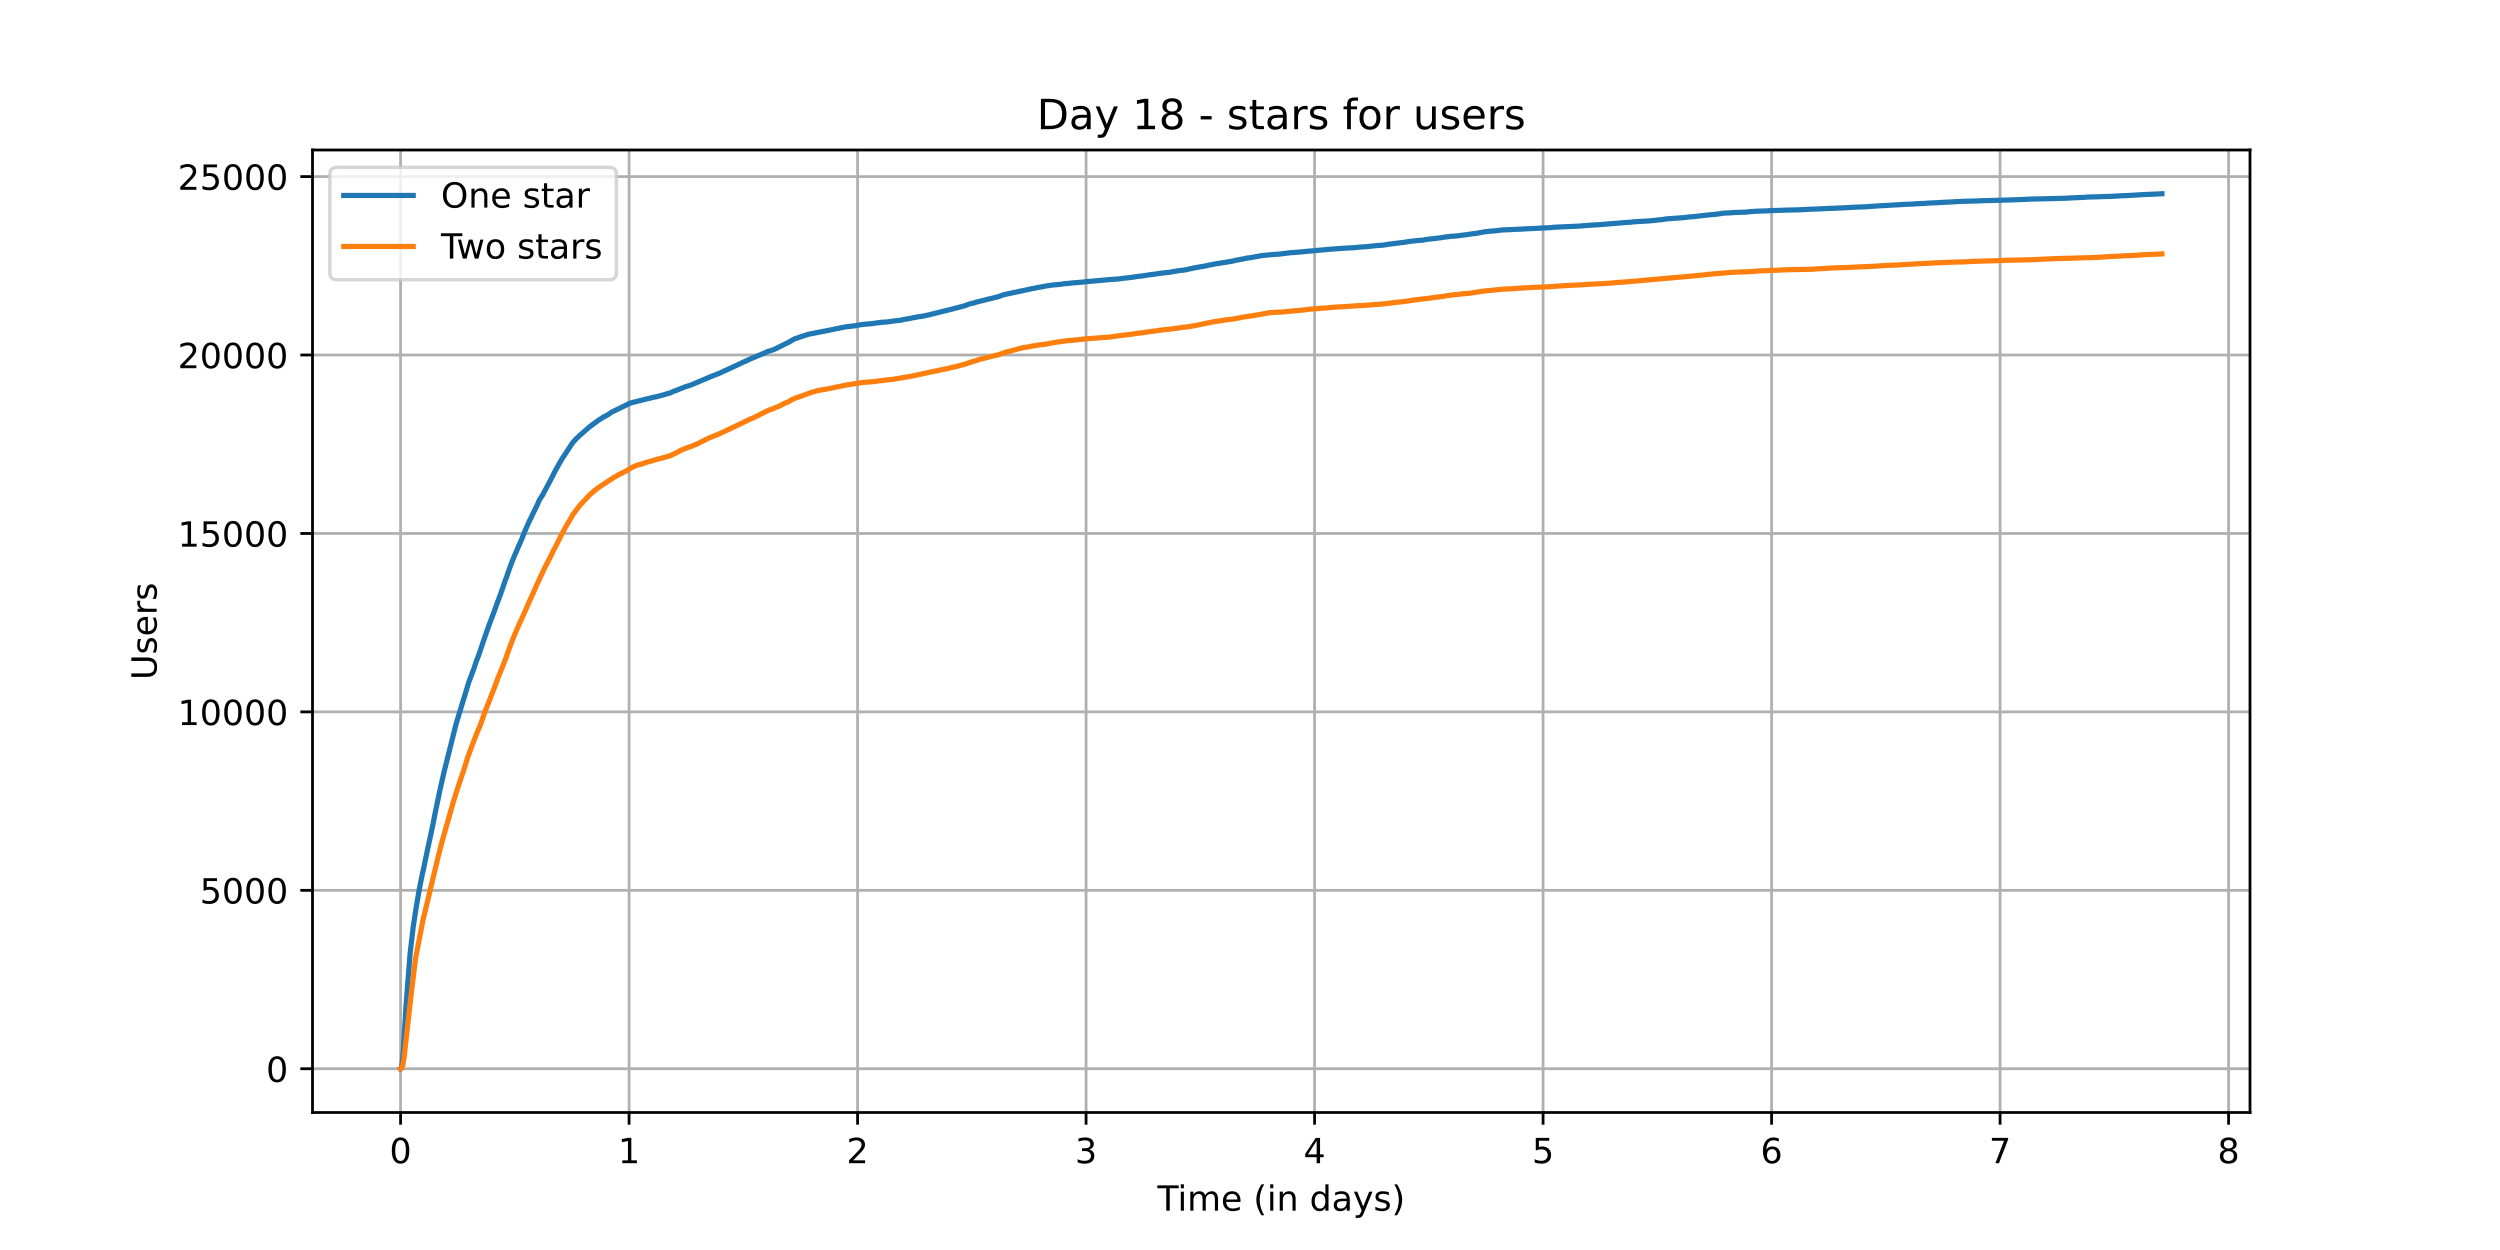 <?xml version="1.0" encoding="utf-8" standalone="no"?>
<!DOCTYPE svg PUBLIC "-//W3C//DTD SVG 1.1//EN"
  "http://www.w3.org/Graphics/SVG/1.1/DTD/svg11.dtd">
<!-- Created with matplotlib (https://matplotlib.org/) -->
<svg height="360pt" version="1.1" viewBox="0 0 720 360" width="720pt" xmlns="http://www.w3.org/2000/svg" xmlns:xlink="http://www.w3.org/1999/xlink">
 <defs>
  <style type="text/css">*{stroke-linecap:butt;stroke-linejoin:round;}</style>
 </defs>
 <g id="figure_1">
  <g id="patch_1">
   <path d="M 0 360 
L 720 360 
L 720 0 
L 0 0 
z
" style="fill:#ffffff;"/>
  </g>
  <g id="axes_1">
   <g id="patch_2">
    <path d="M 90 320.4 
L 648 320.4 
L 648 43.2 
L 90 43.2 
z
" style="fill:#ffffff;"/>
   </g>
   <g id="matplotlib.axis_1">
    <g id="xtick_1">
     <g id="line2d_1">
      <path clip-path="url(#p88e430f7df)" d="M 115.364 320.4 
L 115.364 43.2 
" style="fill:none;stroke:#b0b0b0;stroke-linecap:square;stroke-width:0.8;"/>
     </g>
     <g id="line2d_2">
      <defs>
       <path d="M 0 0 
L 0 3.5 
" id="mf250cfb17e" style="stroke:#000000;stroke-width:0.8;"/>
      </defs>
      <g>
       <use style="stroke:#000000;stroke-width:0.8;" x="115.364" xlink:href="#mf250cfb17e" y="320.4"/>
      </g>
     </g>
     <g id="text_1">
      <!-- 0 -->
      <g transform="translate(112.182 334.998)scale(0.1 -0.1)">
       <defs>
        <path d="M 31.781 66.406 
Q 24.172 66.406 20.328 58.906 
Q 16.5 51.422 16.5 36.375 
Q 16.5 21.391 20.328 13.891 
Q 24.172 6.391 31.781 6.391 
Q 39.453 6.391 43.281 13.891 
Q 47.125 21.391 47.125 36.375 
Q 47.125 51.422 43.281 58.906 
Q 39.453 66.406 31.781 66.406 
z
M 31.781 74.219 
Q 44.047 74.219 50.516 64.516 
Q 56.984 54.828 56.984 36.375 
Q 56.984 17.969 50.516 8.266 
Q 44.047 -1.422 31.781 -1.422 
Q 19.531 -1.422 13.062 8.266 
Q 6.594 17.969 6.594 36.375 
Q 6.594 54.828 13.062 64.516 
Q 19.531 74.219 31.781 74.219 
z
" id="DejaVuSans-48"/>
       </defs>
       <use xlink:href="#DejaVuSans-48"/>
      </g>
     </g>
    </g>
    <g id="xtick_2">
     <g id="line2d_3">
      <path clip-path="url(#p88e430f7df)" d="M 181.172 320.4 
L 181.172 43.2 
" style="fill:none;stroke:#b0b0b0;stroke-linecap:square;stroke-width:0.8;"/>
     </g>
     <g id="line2d_4">
      <g>
       <use style="stroke:#000000;stroke-width:0.8;" x="181.172" xlink:href="#mf250cfb17e" y="320.4"/>
      </g>
     </g>
     <g id="text_2">
      <!-- 1 -->
      <g transform="translate(177.991 334.998)scale(0.1 -0.1)">
       <defs>
        <path d="M 12.406 8.297 
L 28.516 8.297 
L 28.516 63.922 
L 10.984 60.406 
L 10.984 69.391 
L 28.422 72.906 
L 38.281 72.906 
L 38.281 8.297 
L 54.391 8.297 
L 54.391 0 
L 12.406 0 
z
" id="DejaVuSans-49"/>
       </defs>
       <use xlink:href="#DejaVuSans-49"/>
      </g>
     </g>
    </g>
    <g id="xtick_3">
     <g id="line2d_5">
      <path clip-path="url(#p88e430f7df)" d="M 246.98 320.4 
L 246.98 43.2 
" style="fill:none;stroke:#b0b0b0;stroke-linecap:square;stroke-width:0.8;"/>
     </g>
     <g id="line2d_6">
      <g>
       <use style="stroke:#000000;stroke-width:0.8;" x="246.98" xlink:href="#mf250cfb17e" y="320.4"/>
      </g>
     </g>
     <g id="text_3">
      <!-- 2 -->
      <g transform="translate(243.799 334.998)scale(0.1 -0.1)">
       <defs>
        <path d="M 19.188 8.297 
L 53.609 8.297 
L 53.609 0 
L 7.328 0 
L 7.328 8.297 
Q 12.938 14.109 22.625 23.891 
Q 32.328 33.688 34.812 36.531 
Q 39.547 41.844 41.422 45.531 
Q 43.312 49.219 43.312 52.781 
Q 43.312 58.594 39.234 62.25 
Q 35.156 65.922 28.609 65.922 
Q 23.969 65.922 18.812 64.312 
Q 13.672 62.703 7.812 59.422 
L 7.812 69.391 
Q 13.766 71.781 18.938 73 
Q 24.125 74.219 28.422 74.219 
Q 39.75 74.219 46.484 68.547 
Q 53.219 62.891 53.219 53.422 
Q 53.219 48.922 51.531 44.891 
Q 49.859 40.875 45.406 35.406 
Q 44.188 33.984 37.641 27.219 
Q 31.109 20.453 19.188 8.297 
z
" id="DejaVuSans-50"/>
       </defs>
       <use xlink:href="#DejaVuSans-50"/>
      </g>
     </g>
    </g>
    <g id="xtick_4">
     <g id="line2d_7">
      <path clip-path="url(#p88e430f7df)" d="M 312.788 320.4 
L 312.788 43.2 
" style="fill:none;stroke:#b0b0b0;stroke-linecap:square;stroke-width:0.8;"/>
     </g>
     <g id="line2d_8">
      <g>
       <use style="stroke:#000000;stroke-width:0.8;" x="312.788" xlink:href="#mf250cfb17e" y="320.4"/>
      </g>
     </g>
     <g id="text_4">
      <!-- 3 -->
      <g transform="translate(309.607 334.998)scale(0.1 -0.1)">
       <defs>
        <path d="M 40.578 39.312 
Q 47.656 37.797 51.625 33 
Q 55.609 28.219 55.609 21.188 
Q 55.609 10.406 48.188 4.484 
Q 40.766 -1.422 27.094 -1.422 
Q 22.516 -1.422 17.656 -0.516 
Q 12.797 0.391 7.625 2.203 
L 7.625 11.719 
Q 11.719 9.328 16.594 8.109 
Q 21.484 6.891 26.812 6.891 
Q 36.078 6.891 40.938 10.547 
Q 45.797 14.203 45.797 21.188 
Q 45.797 27.641 41.281 31.266 
Q 36.766 34.906 28.719 34.906 
L 20.219 34.906 
L 20.219 43.016 
L 29.109 43.016 
Q 36.375 43.016 40.234 45.922 
Q 44.094 48.828 44.094 54.297 
Q 44.094 59.906 40.109 62.906 
Q 36.141 65.922 28.719 65.922 
Q 24.656 65.922 20.016 65.031 
Q 15.375 64.156 9.812 62.312 
L 9.812 71.094 
Q 15.438 72.656 20.344 73.438 
Q 25.25 74.219 29.594 74.219 
Q 40.828 74.219 47.359 69.109 
Q 53.906 64.016 53.906 55.328 
Q 53.906 49.266 50.438 45.094 
Q 46.969 40.922 40.578 39.312 
z
" id="DejaVuSans-51"/>
       </defs>
       <use xlink:href="#DejaVuSans-51"/>
      </g>
     </g>
    </g>
    <g id="xtick_5">
     <g id="line2d_9">
      <path clip-path="url(#p88e430f7df)" d="M 378.597 320.4 
L 378.597 43.2 
" style="fill:none;stroke:#b0b0b0;stroke-linecap:square;stroke-width:0.8;"/>
     </g>
     <g id="line2d_10">
      <g>
       <use style="stroke:#000000;stroke-width:0.8;" x="378.597" xlink:href="#mf250cfb17e" y="320.4"/>
      </g>
     </g>
     <g id="text_5">
      <!-- 4 -->
      <g transform="translate(375.415 334.998)scale(0.1 -0.1)">
       <defs>
        <path d="M 37.797 64.312 
L 12.891 25.391 
L 37.797 25.391 
z
M 35.203 72.906 
L 47.609 72.906 
L 47.609 25.391 
L 58.016 25.391 
L 58.016 17.188 
L 47.609 17.188 
L 47.609 0 
L 37.797 0 
L 37.797 17.188 
L 4.891 17.188 
L 4.891 26.703 
z
" id="DejaVuSans-52"/>
       </defs>
       <use xlink:href="#DejaVuSans-52"/>
      </g>
     </g>
    </g>
    <g id="xtick_6">
     <g id="line2d_11">
      <path clip-path="url(#p88e430f7df)" d="M 444.405 320.4 
L 444.405 43.2 
" style="fill:none;stroke:#b0b0b0;stroke-linecap:square;stroke-width:0.8;"/>
     </g>
     <g id="line2d_12">
      <g>
       <use style="stroke:#000000;stroke-width:0.8;" x="444.405" xlink:href="#mf250cfb17e" y="320.4"/>
      </g>
     </g>
     <g id="text_6">
      <!-- 5 -->
      <g transform="translate(441.224 334.998)scale(0.1 -0.1)">
       <defs>
        <path d="M 10.797 72.906 
L 49.516 72.906 
L 49.516 64.594 
L 19.828 64.594 
L 19.828 46.734 
Q 21.969 47.469 24.109 47.828 
Q 26.266 48.188 28.422 48.188 
Q 40.625 48.188 47.75 41.5 
Q 54.891 34.812 54.891 23.391 
Q 54.891 11.625 47.562 5.094 
Q 40.234 -1.422 26.906 -1.422 
Q 22.312 -1.422 17.547 -0.641 
Q 12.797 0.141 7.719 1.703 
L 7.719 11.625 
Q 12.109 9.234 16.797 8.062 
Q 21.484 6.891 26.703 6.891 
Q 35.156 6.891 40.078 11.328 
Q 45.016 15.766 45.016 23.391 
Q 45.016 31 40.078 35.438 
Q 35.156 39.891 26.703 39.891 
Q 22.75 39.891 18.812 39.016 
Q 14.891 38.141 10.797 36.281 
z
" id="DejaVuSans-53"/>
       </defs>
       <use xlink:href="#DejaVuSans-53"/>
      </g>
     </g>
    </g>
    <g id="xtick_7">
     <g id="line2d_13">
      <path clip-path="url(#p88e430f7df)" d="M 510.213 320.4 
L 510.213 43.2 
" style="fill:none;stroke:#b0b0b0;stroke-linecap:square;stroke-width:0.8;"/>
     </g>
     <g id="line2d_14">
      <g>
       <use style="stroke:#000000;stroke-width:0.8;" x="510.213" xlink:href="#mf250cfb17e" y="320.4"/>
      </g>
     </g>
     <g id="text_7">
      <!-- 6 -->
      <g transform="translate(507.032 334.998)scale(0.1 -0.1)">
       <defs>
        <path d="M 33.016 40.375 
Q 26.375 40.375 22.484 35.828 
Q 18.609 31.297 18.609 23.391 
Q 18.609 15.531 22.484 10.953 
Q 26.375 6.391 33.016 6.391 
Q 39.656 6.391 43.531 10.953 
Q 47.406 15.531 47.406 23.391 
Q 47.406 31.297 43.531 35.828 
Q 39.656 40.375 33.016 40.375 
z
M 52.594 71.297 
L 52.594 62.312 
Q 48.875 64.062 45.094 64.984 
Q 41.312 65.922 37.594 65.922 
Q 27.828 65.922 22.672 59.328 
Q 17.531 52.734 16.797 39.406 
Q 19.672 43.656 24.016 45.922 
Q 28.375 48.188 33.594 48.188 
Q 44.578 48.188 50.953 41.516 
Q 57.328 34.859 57.328 23.391 
Q 57.328 12.156 50.688 5.359 
Q 44.047 -1.422 33.016 -1.422 
Q 20.359 -1.422 13.672 8.266 
Q 6.984 17.969 6.984 36.375 
Q 6.984 53.656 15.188 63.938 
Q 23.391 74.219 37.203 74.219 
Q 40.922 74.219 44.703 73.484 
Q 48.484 72.75 52.594 71.297 
z
" id="DejaVuSans-54"/>
       </defs>
       <use xlink:href="#DejaVuSans-54"/>
      </g>
     </g>
    </g>
    <g id="xtick_8">
     <g id="line2d_15">
      <path clip-path="url(#p88e430f7df)" d="M 576.021 320.4 
L 576.021 43.2 
" style="fill:none;stroke:#b0b0b0;stroke-linecap:square;stroke-width:0.8;"/>
     </g>
     <g id="line2d_16">
      <g>
       <use style="stroke:#000000;stroke-width:0.8;" x="576.021" xlink:href="#mf250cfb17e" y="320.4"/>
      </g>
     </g>
     <g id="text_8">
      <!-- 7 -->
      <g transform="translate(572.84 334.998)scale(0.1 -0.1)">
       <defs>
        <path d="M 8.203 72.906 
L 55.078 72.906 
L 55.078 68.703 
L 28.609 0 
L 18.312 0 
L 43.219 64.594 
L 8.203 64.594 
z
" id="DejaVuSans-55"/>
       </defs>
       <use xlink:href="#DejaVuSans-55"/>
      </g>
     </g>
    </g>
    <g id="xtick_9">
     <g id="line2d_17">
      <path clip-path="url(#p88e430f7df)" d="M 641.83 320.4 
L 641.83 43.2 
" style="fill:none;stroke:#b0b0b0;stroke-linecap:square;stroke-width:0.8;"/>
     </g>
     <g id="line2d_18">
      <g>
       <use style="stroke:#000000;stroke-width:0.8;" x="641.83" xlink:href="#mf250cfb17e" y="320.4"/>
      </g>
     </g>
     <g id="text_9">
      <!-- 8 -->
      <g transform="translate(638.648 334.998)scale(0.1 -0.1)">
       <defs>
        <path d="M 31.781 34.625 
Q 24.75 34.625 20.719 30.859 
Q 16.703 27.094 16.703 20.516 
Q 16.703 13.922 20.719 10.156 
Q 24.75 6.391 31.781 6.391 
Q 38.812 6.391 42.859 10.172 
Q 46.922 13.969 46.922 20.516 
Q 46.922 27.094 42.891 30.859 
Q 38.875 34.625 31.781 34.625 
z
M 21.922 38.812 
Q 15.578 40.375 12.031 44.719 
Q 8.5 49.078 8.5 55.328 
Q 8.5 64.062 14.719 69.141 
Q 20.953 74.219 31.781 74.219 
Q 42.672 74.219 48.875 69.141 
Q 55.078 64.062 55.078 55.328 
Q 55.078 49.078 51.531 44.719 
Q 48 40.375 41.703 38.812 
Q 48.828 37.156 52.797 32.312 
Q 56.781 27.484 56.781 20.516 
Q 56.781 9.906 50.312 4.234 
Q 43.844 -1.422 31.781 -1.422 
Q 19.734 -1.422 13.25 4.234 
Q 6.781 9.906 6.781 20.516 
Q 6.781 27.484 10.781 32.312 
Q 14.797 37.156 21.922 38.812 
z
M 18.312 54.391 
Q 18.312 48.734 21.844 45.562 
Q 25.391 42.391 31.781 42.391 
Q 38.141 42.391 41.719 45.562 
Q 45.312 48.734 45.312 54.391 
Q 45.312 60.062 41.719 63.234 
Q 38.141 66.406 31.781 66.406 
Q 25.391 66.406 21.844 63.234 
Q 18.312 60.062 18.312 54.391 
z
" id="DejaVuSans-56"/>
       </defs>
       <use xlink:href="#DejaVuSans-56"/>
      </g>
     </g>
    </g>
    <g id="text_10">
     <!-- Time (in days) -->
     <g transform="translate(333.327 348.677)scale(0.1 -0.1)">
      <defs>
       <path d="M -0.297 72.906 
L 61.375 72.906 
L 61.375 64.594 
L 35.5 64.594 
L 35.5 0 
L 25.594 0 
L 25.594 64.594 
L -0.297 64.594 
z
" id="DejaVuSans-84"/>
       <path d="M 9.422 54.688 
L 18.406 54.688 
L 18.406 0 
L 9.422 0 
z
M 9.422 75.984 
L 18.406 75.984 
L 18.406 64.594 
L 9.422 64.594 
z
" id="DejaVuSans-105"/>
       <path d="M 52 44.188 
Q 55.375 50.25 60.062 53.125 
Q 64.75 56 71.094 56 
Q 79.641 56 84.281 50.016 
Q 88.922 44.047 88.922 33.016 
L 88.922 0 
L 79.891 0 
L 79.891 32.719 
Q 79.891 40.578 77.094 44.375 
Q 74.312 48.188 68.609 48.188 
Q 61.625 48.188 57.562 43.547 
Q 53.516 38.922 53.516 30.906 
L 53.516 0 
L 44.484 0 
L 44.484 32.719 
Q 44.484 40.625 41.703 44.406 
Q 38.922 48.188 33.109 48.188 
Q 26.219 48.188 22.156 43.531 
Q 18.109 38.875 18.109 30.906 
L 18.109 0 
L 9.078 0 
L 9.078 54.688 
L 18.109 54.688 
L 18.109 46.188 
Q 21.188 51.219 25.484 53.609 
Q 29.781 56 35.688 56 
Q 41.656 56 45.828 52.969 
Q 50 49.953 52 44.188 
z
" id="DejaVuSans-109"/>
       <path d="M 56.203 29.594 
L 56.203 25.203 
L 14.891 25.203 
Q 15.484 15.922 20.484 11.062 
Q 25.484 6.203 34.422 6.203 
Q 39.594 6.203 44.453 7.469 
Q 49.312 8.734 54.109 11.281 
L 54.109 2.781 
Q 49.266 0.734 44.188 -0.344 
Q 39.109 -1.422 33.891 -1.422 
Q 20.797 -1.422 13.156 6.188 
Q 5.516 13.812 5.516 26.812 
Q 5.516 40.234 12.766 48.109 
Q 20.016 56 32.328 56 
Q 43.359 56 49.781 48.891 
Q 56.203 41.797 56.203 29.594 
z
M 47.219 32.234 
Q 47.125 39.594 43.094 43.984 
Q 39.062 48.391 32.422 48.391 
Q 24.906 48.391 20.391 44.141 
Q 15.875 39.891 15.188 32.172 
z
" id="DejaVuSans-101"/>
       <path id="DejaVuSans-32"/>
       <path d="M 31 75.875 
Q 24.469 64.656 21.281 53.656 
Q 18.109 42.672 18.109 31.391 
Q 18.109 20.125 21.312 9.062 
Q 24.516 -2 31 -13.188 
L 23.188 -13.188 
Q 15.875 -1.703 12.234 9.375 
Q 8.594 20.453 8.594 31.391 
Q 8.594 42.281 12.203 53.312 
Q 15.828 64.359 23.188 75.875 
z
" id="DejaVuSans-40"/>
       <path d="M 54.891 33.016 
L 54.891 0 
L 45.906 0 
L 45.906 32.719 
Q 45.906 40.484 42.875 44.328 
Q 39.844 48.188 33.797 48.188 
Q 26.516 48.188 22.312 43.547 
Q 18.109 38.922 18.109 30.906 
L 18.109 0 
L 9.078 0 
L 9.078 54.688 
L 18.109 54.688 
L 18.109 46.188 
Q 21.344 51.125 25.703 53.562 
Q 30.078 56 35.797 56 
Q 45.219 56 50.047 50.172 
Q 54.891 44.344 54.891 33.016 
z
" id="DejaVuSans-110"/>
       <path d="M 45.406 46.391 
L 45.406 75.984 
L 54.391 75.984 
L 54.391 0 
L 45.406 0 
L 45.406 8.203 
Q 42.578 3.328 38.25 0.953 
Q 33.938 -1.422 27.875 -1.422 
Q 17.969 -1.422 11.734 6.484 
Q 5.516 14.406 5.516 27.297 
Q 5.516 40.188 11.734 48.094 
Q 17.969 56 27.875 56 
Q 33.938 56 38.25 53.625 
Q 42.578 51.266 45.406 46.391 
z
M 14.797 27.297 
Q 14.797 17.391 18.875 11.75 
Q 22.953 6.109 30.078 6.109 
Q 37.203 6.109 41.297 11.75 
Q 45.406 17.391 45.406 27.297 
Q 45.406 37.203 41.297 42.844 
Q 37.203 48.484 30.078 48.484 
Q 22.953 48.484 18.875 42.844 
Q 14.797 37.203 14.797 27.297 
z
" id="DejaVuSans-100"/>
       <path d="M 34.281 27.484 
Q 23.391 27.484 19.188 25 
Q 14.984 22.516 14.984 16.5 
Q 14.984 11.719 18.141 8.906 
Q 21.297 6.109 26.703 6.109 
Q 34.188 6.109 38.703 11.406 
Q 43.219 16.703 43.219 25.484 
L 43.219 27.484 
z
M 52.203 31.203 
L 52.203 0 
L 43.219 0 
L 43.219 8.297 
Q 40.141 3.328 35.547 0.953 
Q 30.953 -1.422 24.312 -1.422 
Q 15.922 -1.422 10.953 3.297 
Q 6 8.016 6 15.922 
Q 6 25.141 12.172 29.828 
Q 18.359 34.516 30.609 34.516 
L 43.219 34.516 
L 43.219 35.406 
Q 43.219 41.609 39.141 45 
Q 35.062 48.391 27.688 48.391 
Q 23 48.391 18.547 47.266 
Q 14.109 46.141 10.016 43.891 
L 10.016 52.203 
Q 14.938 54.109 19.578 55.047 
Q 24.219 56 28.609 56 
Q 40.484 56 46.344 49.844 
Q 52.203 43.703 52.203 31.203 
z
" id="DejaVuSans-97"/>
       <path d="M 32.172 -5.078 
Q 28.375 -14.844 24.75 -17.812 
Q 21.141 -20.797 15.094 -20.797 
L 7.906 -20.797 
L 7.906 -13.281 
L 13.188 -13.281 
Q 16.891 -13.281 18.938 -11.516 
Q 21 -9.766 23.484 -3.219 
L 25.094 0.875 
L 2.984 54.688 
L 12.5 54.688 
L 29.594 11.922 
L 46.688 54.688 
L 56.203 54.688 
z
" id="DejaVuSans-121"/>
       <path d="M 44.281 53.078 
L 44.281 44.578 
Q 40.484 46.531 36.375 47.5 
Q 32.281 48.484 27.875 48.484 
Q 21.188 48.484 17.844 46.438 
Q 14.5 44.391 14.5 40.281 
Q 14.5 37.156 16.891 35.375 
Q 19.281 33.594 26.516 31.984 
L 29.594 31.297 
Q 39.156 29.25 43.188 25.516 
Q 47.219 21.781 47.219 15.094 
Q 47.219 7.469 41.188 3.016 
Q 35.156 -1.422 24.609 -1.422 
Q 20.219 -1.422 15.453 -0.562 
Q 10.688 0.297 5.422 2 
L 5.422 11.281 
Q 10.406 8.688 15.234 7.391 
Q 20.062 6.109 24.812 6.109 
Q 31.156 6.109 34.562 8.281 
Q 37.984 10.453 37.984 14.406 
Q 37.984 18.062 35.516 20.016 
Q 33.062 21.969 24.703 23.781 
L 21.578 24.516 
Q 13.234 26.266 9.516 29.906 
Q 5.812 33.547 5.812 39.891 
Q 5.812 47.609 11.281 51.797 
Q 16.75 56 26.812 56 
Q 31.781 56 36.172 55.266 
Q 40.578 54.547 44.281 53.078 
z
" id="DejaVuSans-115"/>
       <path d="M 8.016 75.875 
L 15.828 75.875 
Q 23.141 64.359 26.781 53.312 
Q 30.422 42.281 30.422 31.391 
Q 30.422 20.453 26.781 9.375 
Q 23.141 -1.703 15.828 -13.188 
L 8.016 -13.188 
Q 14.5 -2 17.703 9.062 
Q 20.906 20.125 20.906 31.391 
Q 20.906 42.672 17.703 53.656 
Q 14.5 64.656 8.016 75.875 
z
" id="DejaVuSans-41"/>
      </defs>
      <use xlink:href="#DejaVuSans-84"/>
      <use x="57.959" xlink:href="#DejaVuSans-105"/>
      <use x="85.742" xlink:href="#DejaVuSans-109"/>
      <use x="183.154" xlink:href="#DejaVuSans-101"/>
      <use x="244.678" xlink:href="#DejaVuSans-32"/>
      <use x="276.465" xlink:href="#DejaVuSans-40"/>
      <use x="315.479" xlink:href="#DejaVuSans-105"/>
      <use x="343.262" xlink:href="#DejaVuSans-110"/>
      <use x="406.641" xlink:href="#DejaVuSans-32"/>
      <use x="438.428" xlink:href="#DejaVuSans-100"/>
      <use x="501.904" xlink:href="#DejaVuSans-97"/>
      <use x="563.184" xlink:href="#DejaVuSans-121"/>
      <use x="622.363" xlink:href="#DejaVuSans-115"/>
      <use x="674.463" xlink:href="#DejaVuSans-41"/>
     </g>
    </g>
   </g>
   <g id="matplotlib.axis_2">
    <g id="ytick_1">
     <g id="line2d_19">
      <path clip-path="url(#p88e430f7df)" d="M 90 307.8 
L 648 307.8 
" style="fill:none;stroke:#b0b0b0;stroke-linecap:square;stroke-width:0.8;"/>
     </g>
     <g id="line2d_20">
      <defs>
       <path d="M 0 0 
L -3.5 0 
" id="m5c85e0211e" style="stroke:#000000;stroke-width:0.8;"/>
      </defs>
      <g>
       <use style="stroke:#000000;stroke-width:0.8;" x="90" xlink:href="#m5c85e0211e" y="307.8"/>
      </g>
     </g>
     <g id="text_11">
      <!-- 0 -->
      <g transform="translate(76.638 311.599)scale(0.1 -0.1)">
       <use xlink:href="#DejaVuSans-48"/>
      </g>
     </g>
    </g>
    <g id="ytick_2">
     <g id="line2d_21">
      <path clip-path="url(#p88e430f7df)" d="M 90 256.411 
L 648 256.411 
" style="fill:none;stroke:#b0b0b0;stroke-linecap:square;stroke-width:0.8;"/>
     </g>
     <g id="line2d_22">
      <g>
       <use style="stroke:#000000;stroke-width:0.8;" x="90" xlink:href="#m5c85e0211e" y="256.411"/>
      </g>
     </g>
     <g id="text_12">
      <!-- 5000 -->
      <g transform="translate(57.55 260.211)scale(0.1 -0.1)">
       <use xlink:href="#DejaVuSans-53"/>
       <use x="63.623" xlink:href="#DejaVuSans-48"/>
       <use x="127.246" xlink:href="#DejaVuSans-48"/>
       <use x="190.869" xlink:href="#DejaVuSans-48"/>
      </g>
     </g>
    </g>
    <g id="ytick_3">
     <g id="line2d_23">
      <path clip-path="url(#p88e430f7df)" d="M 90 205.023 
L 648 205.023 
" style="fill:none;stroke:#b0b0b0;stroke-linecap:square;stroke-width:0.8;"/>
     </g>
     <g id="line2d_24">
      <g>
       <use style="stroke:#000000;stroke-width:0.8;" x="90" xlink:href="#m5c85e0211e" y="205.023"/>
      </g>
     </g>
     <g id="text_13">
      <!-- 10000 -->
      <g transform="translate(51.188 208.822)scale(0.1 -0.1)">
       <use xlink:href="#DejaVuSans-49"/>
       <use x="63.623" xlink:href="#DejaVuSans-48"/>
       <use x="127.246" xlink:href="#DejaVuSans-48"/>
       <use x="190.869" xlink:href="#DejaVuSans-48"/>
       <use x="254.492" xlink:href="#DejaVuSans-48"/>
      </g>
     </g>
    </g>
    <g id="ytick_4">
     <g id="line2d_25">
      <path clip-path="url(#p88e430f7df)" d="M 90 153.634 
L 648 153.634 
" style="fill:none;stroke:#b0b0b0;stroke-linecap:square;stroke-width:0.8;"/>
     </g>
     <g id="line2d_26">
      <g>
       <use style="stroke:#000000;stroke-width:0.8;" x="90" xlink:href="#m5c85e0211e" y="153.634"/>
      </g>
     </g>
     <g id="text_14">
      <!-- 15000 -->
      <g transform="translate(51.188 157.433)scale(0.1 -0.1)">
       <use xlink:href="#DejaVuSans-49"/>
       <use x="63.623" xlink:href="#DejaVuSans-53"/>
       <use x="127.246" xlink:href="#DejaVuSans-48"/>
       <use x="190.869" xlink:href="#DejaVuSans-48"/>
       <use x="254.492" xlink:href="#DejaVuSans-48"/>
      </g>
     </g>
    </g>
    <g id="ytick_5">
     <g id="line2d_27">
      <path clip-path="url(#p88e430f7df)" d="M 90 102.245 
L 648 102.245 
" style="fill:none;stroke:#b0b0b0;stroke-linecap:square;stroke-width:0.8;"/>
     </g>
     <g id="line2d_28">
      <g>
       <use style="stroke:#000000;stroke-width:0.8;" x="90" xlink:href="#m5c85e0211e" y="102.245"/>
      </g>
     </g>
     <g id="text_15">
      <!-- 20000 -->
      <g transform="translate(51.188 106.044)scale(0.1 -0.1)">
       <use xlink:href="#DejaVuSans-50"/>
       <use x="63.623" xlink:href="#DejaVuSans-48"/>
       <use x="127.246" xlink:href="#DejaVuSans-48"/>
       <use x="190.869" xlink:href="#DejaVuSans-48"/>
       <use x="254.492" xlink:href="#DejaVuSans-48"/>
      </g>
     </g>
    </g>
    <g id="ytick_6">
     <g id="line2d_29">
      <path clip-path="url(#p88e430f7df)" d="M 90 50.856 
L 648 50.856 
" style="fill:none;stroke:#b0b0b0;stroke-linecap:square;stroke-width:0.8;"/>
     </g>
     <g id="line2d_30">
      <g>
       <use style="stroke:#000000;stroke-width:0.8;" x="90" xlink:href="#m5c85e0211e" y="50.856"/>
      </g>
     </g>
     <g id="text_16">
      <!-- 25000 -->
      <g transform="translate(51.188 54.656)scale(0.1 -0.1)">
       <use xlink:href="#DejaVuSans-50"/>
       <use x="63.623" xlink:href="#DejaVuSans-53"/>
       <use x="127.246" xlink:href="#DejaVuSans-48"/>
       <use x="190.869" xlink:href="#DejaVuSans-48"/>
       <use x="254.492" xlink:href="#DejaVuSans-48"/>
      </g>
     </g>
    </g>
    <g id="text_17">
     <!-- Users -->
     <g transform="translate(45.108 195.801)rotate(-90)scale(0.1 -0.1)">
      <defs>
       <path d="M 8.688 72.906 
L 18.609 72.906 
L 18.609 28.609 
Q 18.609 16.891 22.844 11.734 
Q 27.094 6.594 36.625 6.594 
Q 46.094 6.594 50.344 11.734 
Q 54.594 16.891 54.594 28.609 
L 54.594 72.906 
L 64.5 72.906 
L 64.5 27.391 
Q 64.5 13.141 57.438 5.859 
Q 50.391 -1.422 36.625 -1.422 
Q 22.797 -1.422 15.734 5.859 
Q 8.688 13.141 8.688 27.391 
z
" id="DejaVuSans-85"/>
       <path d="M 41.109 46.297 
Q 39.594 47.172 37.812 47.578 
Q 36.031 48 33.891 48 
Q 26.266 48 22.188 43.047 
Q 18.109 38.094 18.109 28.812 
L 18.109 0 
L 9.078 0 
L 9.078 54.688 
L 18.109 54.688 
L 18.109 46.188 
Q 20.953 51.172 25.484 53.578 
Q 30.031 56 36.531 56 
Q 37.453 56 38.578 55.875 
Q 39.703 55.766 41.062 55.516 
z
" id="DejaVuSans-114"/>
      </defs>
      <use xlink:href="#DejaVuSans-85"/>
      <use x="73.193" xlink:href="#DejaVuSans-115"/>
      <use x="125.293" xlink:href="#DejaVuSans-101"/>
      <use x="186.816" xlink:href="#DejaVuSans-114"/>
      <use x="227.93" xlink:href="#DejaVuSans-115"/>
     </g>
    </g>
   </g>
   <g id="line2d_31">
    <path clip-path="url(#p88e430f7df)" d="M 115.364 307.8 
L 115.534 307.707 
L 115.806 306.587 
L 116.169 302.569 
L 116.893 290.143 
L 118.116 274.541 
L 119.022 266.792 
L 119.158 266 
L 119.701 262.331 
L 120.426 258.035 
L 120.787 255.99 
L 121.603 251.838 
L 122.056 249.875 
L 122.418 248.086 
L 123.052 245.085 
L 123.414 243.338 
L 123.868 241.272 
L 124.683 237.469 
L 125.181 234.859 
L 126.675 227.675 
L 127.173 225.465 
L 127.943 222.084 
L 131.295 208.723 
L 131.43 208.26 
L 132.245 205.547 
L 132.698 204.077 
L 132.789 203.789 
L 133.016 203.018 
L 133.787 200.541 
L 135.009 196.482 
L 136.549 192.36 
L 137.048 190.808 
L 137.636 189.267 
L 137.908 188.558 
L 138.994 185.32 
L 140.218 181.815 
L 141.033 179.503 
L 141.394 178.578 
L 141.983 177.005 
L 142.255 176.296 
L 143.206 173.655 
L 144.248 170.859 
L 144.384 170.448 
L 144.701 169.534 
L 144.882 169.061 
L 145.471 167.293 
L 145.878 166.234 
L 146.603 164.107 
L 147.056 162.853 
L 147.463 161.794 
L 148.143 160.109 
L 148.641 158.999 
L 149.139 157.796 
L 149.955 155.946 
L 150.317 155.145 
L 150.679 154.199 
L 151.087 153.161 
L 152.446 150.067 
L 152.808 149.399 
L 153.261 148.392 
L 153.67 147.58 
L 154.848 145.155 
L 155.075 144.559 
L 155.392 143.921 
L 156.298 142.513 
L 159.288 136.871 
L 159.515 136.336 
L 160.105 135.247 
L 160.558 134.466 
L 160.784 134.024 
L 161.736 132.349 
L 164.817 127.662 
L 165.09 127.313 
L 165.769 126.542 
L 165.951 126.367 
L 166.676 125.689 
L 167.083 125.278 
L 169.801 122.924 
L 170.027 122.76 
L 171.115 121.927 
L 171.659 121.557 
L 172.429 120.992 
L 172.564 120.92 
L 172.836 120.725 
L 173.516 120.324 
L 173.743 120.108 
L 174.059 120.005 
L 174.331 119.861 
L 174.603 119.707 
L 175.463 119.193 
L 176.188 118.679 
L 180.445 116.613 
L 181.26 116.182 
L 182.03 115.956 
L 186.379 114.856 
L 186.787 114.774 
L 187.194 114.691 
L 187.421 114.62 
L 188.146 114.414 
L 188.87 114.311 
L 191.497 113.612 
L 191.768 113.499 
L 192.357 113.345 
L 192.72 113.263 
L 193.082 113.14 
L 193.535 112.924 
L 194.214 112.595 
L 194.667 112.492 
L 195.12 112.297 
L 195.347 112.194 
L 197.112 111.495 
L 197.384 111.392 
L 198.199 111.135 
L 198.562 111.033 
L 199.287 110.765 
L 199.831 110.529 
L 203.046 109.172 
L 203.634 108.936 
L 204.223 108.669 
L 206.578 107.723 
L 206.895 107.631 
L 215.774 103.52 
L 216.091 103.376 
L 216.543 103.191 
L 220.575 101.495 
L 220.846 101.341 
L 221.118 101.228 
L 222.205 100.888 
L 222.567 100.775 
L 223.247 100.508 
L 223.971 100.138 
L 227.005 98.638 
L 227.82 98.206 
L 228.002 98.062 
L 228.953 97.548 
L 230.175 97.168 
L 230.674 96.952 
L 231.082 96.849 
L 231.444 96.726 
L 232.44 96.397 
L 232.712 96.294 
L 236.063 95.637 
L 236.561 95.554 
L 236.878 95.452 
L 237.513 95.38 
L 237.739 95.308 
L 238.283 95.205 
L 242.766 94.29 
L 243.31 94.198 
L 243.627 94.105 
L 244.668 94.013 
L 245.03 93.961 
L 245.982 93.858 
L 248.11 93.478 
L 249.061 93.375 
L 249.831 93.314 
L 251.099 93.211 
L 252.503 92.995 
L 253.454 92.892 
L 253.862 92.82 
L 255.582 92.718 
L 257.078 92.492 
L 257.802 92.389 
L 258.663 92.296 
L 259.523 92.214 
L 259.794 92.111 
L 260.293 92.008 
L 262.285 91.669 
L 262.693 91.577 
L 263.01 91.495 
L 263.644 91.402 
L 263.87 91.33 
L 264.459 91.238 
L 264.777 91.197 
L 265.592 91.094 
L 266 91.012 
L 266.407 90.909 
L 266.815 90.827 
L 267.222 90.734 
L 267.63 90.662 
L 268.037 90.57 
L 268.219 90.498 
L 273.11 89.285 
L 273.517 89.203 
L 273.925 89.11 
L 274.695 88.884 
L 277.819 88.072 
L 278.228 87.918 
L 278.861 87.661 
L 279.767 87.373 
L 280.311 87.291 
L 280.537 87.26 
L 280.945 87.075 
L 281.171 87.014 
L 281.579 86.911 
L 287.558 85.431 
L 289.053 84.876 
L 297.477 83.087 
L 297.93 83.005 
L 298.202 82.944 
L 301.146 82.389 
L 301.779 82.286 
L 303.184 82.08 
L 304.406 81.977 
L 305.312 81.885 
L 306.037 81.792 
L 306.444 81.72 
L 307.758 81.618 
L 308.89 81.474 
L 310.203 81.381 
L 310.52 81.35 
L 311.833 81.248 
L 313.057 81.083 
L 314.415 80.991 
L 315.322 80.898 
L 316.59 80.806 
L 316.816 80.775 
L 317.631 80.693 
L 318.899 80.59 
L 319.216 80.549 
L 320.439 80.456 
L 320.711 80.436 
L 322.205 80.333 
L 323.654 80.117 
L 324.877 80.014 
L 325.284 79.953 
L 326.1 79.85 
L 327.598 79.614 
L 328.595 79.511 
L 329.636 79.377 
L 330.18 79.274 
L 330.497 79.233 
L 331.04 79.141 
L 331.403 79.089 
L 332.353 78.987 
L 333.938 78.74 
L 334.799 78.637 
L 335.84 78.514 
L 336.882 78.411 
L 337.335 78.319 
L 339.282 77.99 
L 340.052 77.887 
L 340.912 77.794 
L 341.547 77.692 
L 342.045 77.568 
L 342.543 77.465 
L 342.815 77.394 
L 343.358 77.301 
L 343.992 77.126 
L 344.671 77.034 
L 344.943 76.972 
L 345.441 76.89 
L 345.713 76.828 
L 347.344 76.561 
L 347.661 76.458 
L 350.56 75.903 
L 351.375 75.8 
L 351.828 75.708 
L 352.598 75.605 
L 354.546 75.276 
L 355.136 75.174 
L 355.815 74.978 
L 358.353 74.505 
L 358.76 74.413 
L 359.032 74.331 
L 360.029 74.228 
L 360.392 74.177 
L 360.844 74.074 
L 363.155 73.663 
L 363.744 73.56 
L 364.56 73.488 
L 365.692 73.385 
L 366.552 73.303 
L 368.048 73.21 
L 368.364 73.18 
L 369.316 73.077 
L 370.087 72.984 
L 370.449 72.933 
L 371.536 72.789 
L 372.895 72.697 
L 373.212 72.666 
L 374.57 72.563 
L 375.296 72.512 
L 376.111 72.409 
L 376.881 72.337 
L 378.239 72.234 
L 379.281 72.111 
L 380.549 72.008 
L 381.273 71.946 
L 382.269 71.844 
L 383.039 71.782 
L 384.444 71.679 
L 385.123 71.628 
L 386.663 71.525 
L 387.478 71.453 
L 389.833 71.35 
L 390.829 71.237 
L 391.962 71.134 
L 392.55 71.104 
L 394.135 71.001 
L 394.543 70.919 
L 395.721 70.816 
L 396.58 70.723 
L 398.211 70.621 
L 399.932 70.333 
L 400.837 70.23 
L 401.879 70.096 
L 402.649 69.994 
L 403.691 69.87 
L 404.506 69.767 
L 406.045 69.521 
L 406.861 69.418 
L 407.676 69.336 
L 408.763 69.233 
L 409.397 69.202 
L 410.122 69.099 
L 410.62 68.986 
L 411.435 68.884 
L 412.387 68.781 
L 413.247 68.678 
L 414.289 68.555 
L 415.059 68.462 
L 415.512 68.359 
L 416.418 68.257 
L 416.826 68.185 
L 417.686 68.082 
L 418.411 68.031 
L 419.862 67.928 
L 420.314 67.835 
L 421.175 67.732 
L 422.307 67.589 
L 423.032 67.486 
L 424.346 67.291 
L 425.207 67.219 
L 425.434 67.147 
L 427.609 66.756 
L 428.605 66.664 
L 428.877 66.602 
L 430.372 66.499 
L 431.414 66.376 
L 432.23 66.273 
L 432.954 66.211 
L 435.582 66.109 
L 435.899 66.078 
L 438.299 65.985 
L 438.617 65.944 
L 440.971 65.841 
L 441.606 65.811 
L 443.598 65.708 
L 444.232 65.667 
L 446.542 65.564 
L 447.493 65.451 
L 449.667 65.348 
L 450.346 65.307 
L 452.837 65.214 
L 453.153 65.184 
L 455.464 65.081 
L 455.825 65.019 
L 457.184 64.916 
L 457.909 64.865 
L 459.676 64.762 
L 460.219 64.742 
L 461.578 64.639 
L 462.246 64.567 
L 465.963 64.269 
L 467.276 64.166 
L 467.639 64.115 
L 469.45 64.012 
L 470.492 63.889 
L 472.031 63.786 
L 472.62 63.755 
L 474.522 63.652 
L 475.292 63.591 
L 476.424 63.488 
L 477.557 63.344 
L 478.598 63.251 
L 478.915 63.221 
L 479.458 63.118 
L 479.866 63.046 
L 481.27 62.943 
L 482.04 62.881 
L 483.58 62.779 
L 483.852 62.758 
L 485.075 62.655 
L 486.253 62.501 
L 487.748 62.398 
L 488.745 62.275 
L 489.605 62.172 
L 490.512 62.069 
L 491.417 61.967 
L 492.279 61.884 
L 493.321 61.782 
L 494.046 61.73 
L 494.816 61.627 
L 496.402 61.381 
L 498.668 61.278 
L 499.03 61.216 
L 502.066 61.114 
L 502.609 61.103 
L 503.696 61.001 
L 504.013 60.959 
L 505.373 60.857 
L 505.962 60.826 
L 509.087 60.723 
L 509.811 60.661 
L 513.072 60.559 
L 513.66 60.538 
L 517.646 60.435 
L 518.189 60.425 
L 520.137 60.322 
L 520.771 60.281 
L 523.579 60.178 
L 524.122 60.158 
L 526.024 60.065 
L 526.296 60.045 
L 528.742 59.952 
L 529.013 59.932 
L 531.64 59.829 
L 532.41 59.767 
L 534.493 59.664 
L 535.082 59.644 
L 537.709 59.541 
L 538.569 59.449 
L 540.245 59.346 
L 540.969 59.284 
L 543.188 59.181 
L 543.868 59.14 
L 545.408 59.037 
L 545.951 59.017 
L 547.672 58.914 
L 548.397 58.863 
L 551.025 58.76 
L 551.841 58.678 
L 554.331 58.575 
L 555.147 58.503 
L 557.277 58.4 
L 557.866 58.38 
L 559.542 58.277 
L 560.176 58.246 
L 562.396 58.143 
L 563.212 58.071 
L 565.884 57.969 
L 566.473 57.948 
L 570.233 57.845 
L 570.55 57.814 
L 574.535 57.712 
L 575.078 57.691 
L 578.792 57.588 
L 579.381 57.568 
L 582.234 57.465 
L 582.823 57.434 
L 585.042 57.331 
L 585.631 57.311 
L 590.885 57.208 
L 591.474 57.187 
L 595.188 57.085 
L 595.958 57.023 
L 598.223 56.92 
L 598.766 56.9 
L 600.713 56.807 
L 601.076 56.756 
L 604.925 56.653 
L 605.514 56.622 
L 608.82 56.519 
L 609.499 56.468 
L 611.401 56.365 
L 611.99 56.345 
L 614.164 56.242 
L 614.844 56.191 
L 616.474 56.088 
L 617.154 56.047 
L 619.737 55.944 
L 620.371 55.913 
L 622.093 55.831 
L 622.319 55.8 
L 622.636 55.8 
L 622.636 55.8 
" style="fill:none;stroke:#1f77b4;stroke-linecap:square;stroke-width:1.5;"/>
   </g>
   <g id="line2d_32">
    <path clip-path="url(#p88e430f7df)" d="M 115.364 307.8 
L 115.625 307.718 
L 115.987 306.865 
L 116.35 304.737 
L 118.524 285.395 
L 119.656 276.186 
L 121.739 265.332 
L 126.313 246.226 
L 126.449 245.753 
L 127.128 243.03 
L 130.434 231.344 
L 130.932 229.792 
L 131.612 227.592 
L 133.198 222.844 
L 133.379 222.31 
L 134.104 220.079 
L 134.376 219.154 
L 134.828 217.757 
L 135.009 217.274 
L 135.417 216.174 
L 135.961 214.694 
L 137.726 210.161 
L 137.953 209.74 
L 138.451 208.517 
L 139.176 206.41 
L 139.809 204.581 
L 139.946 204.241 
L 140.489 202.926 
L 140.761 202.237 
L 141.35 200.665 
L 141.621 199.997 
L 142.391 198.044 
L 143.025 196.338 
L 143.478 195.053 
L 145.018 191.312 
L 145.425 190.192 
L 145.788 189.318 
L 146.195 188.064 
L 147.419 184.755 
L 147.917 183.501 
L 148.007 183.347 
L 148.324 182.535 
L 148.415 182.329 
L 148.868 181.25 
L 149.004 180.942 
L 149.637 179.493 
L 150.272 178.136 
L 150.724 177.139 
L 151.404 175.597 
L 151.585 175.207 
L 152.808 172.411 
L 152.944 172.185 
L 154.214 169.307 
L 154.486 168.67 
L 156.252 164.857 
L 156.389 164.6 
L 156.751 163.757 
L 158.881 159.687 
L 159.288 158.721 
L 160.105 157.252 
L 161.147 155.124 
L 161.554 154.312 
L 161.963 153.511 
L 162.551 152.431 
L 162.778 152.031 
L 165.135 147.981 
L 165.407 147.683 
L 166.358 146.367 
L 166.539 146.172 
L 166.766 145.823 
L 166.993 145.556 
L 167.31 145.186 
L 167.491 145.011 
L 170.027 142.297 
L 170.39 142.03 
L 170.662 141.773 
L 170.843 141.64 
L 171.25 141.239 
L 171.568 141.064 
L 172.157 140.55 
L 176.913 137.405 
L 177.411 137.2 
L 178.044 136.758 
L 178.271 136.686 
L 178.588 136.491 
L 179.086 136.275 
L 179.856 135.874 
L 180.264 135.679 
L 181.94 134.661 
L 182.257 134.497 
L 182.528 134.384 
L 182.755 134.281 
L 183.027 134.158 
L 183.797 133.88 
L 184.069 133.829 
L 184.522 133.736 
L 184.93 133.561 
L 185.337 133.459 
L 185.836 133.253 
L 187.737 132.729 
L 188.055 132.636 
L 188.326 132.564 
L 188.598 132.451 
L 191.542 131.681 
L 192.448 131.383 
L 192.946 131.29 
L 195.482 130.046 
L 195.663 129.882 
L 196.162 129.656 
L 196.524 129.481 
L 196.75 129.409 
L 198.38 128.782 
L 199.151 128.525 
L 199.423 128.423 
L 199.966 128.176 
L 200.691 127.919 
L 201.461 127.518 
L 201.823 127.323 
L 204.042 126.213 
L 204.541 126.007 
L 206.85 125.072 
L 207.439 124.825 
L 214.007 121.701 
L 214.369 121.506 
L 214.913 121.28 
L 215.23 121.084 
L 215.683 120.899 
L 216.045 120.704 
L 216.272 120.601 
L 217.041 120.324 
L 217.268 120.211 
L 217.449 120.118 
L 217.721 119.923 
L 218.264 119.686 
L 220.755 118.443 
L 220.982 118.32 
L 221.163 118.248 
L 221.48 118.083 
L 221.888 117.98 
L 222.16 117.878 
L 222.838 117.641 
L 223.156 117.436 
L 224.152 117.107 
L 224.423 116.922 
L 224.876 116.747 
L 226.055 116.11 
L 226.281 116.017 
L 226.87 115.791 
L 227.187 115.647 
L 227.322 115.555 
L 227.957 115.164 
L 228.138 115.051 
L 228.409 114.959 
L 228.636 114.846 
L 229.179 114.609 
L 229.406 114.548 
L 229.723 114.445 
L 230.357 114.198 
L 230.674 114.106 
L 231.036 114.003 
L 231.444 113.818 
L 231.851 113.664 
L 232.169 113.571 
L 233.482 113.088 
L 234.886 112.667 
L 235.248 112.543 
L 235.746 112.451 
L 236.154 112.369 
L 236.743 112.266 
L 238.011 112.081 
L 238.283 111.988 
L 238.645 111.937 
L 239.143 111.834 
L 243.989 110.837 
L 244.668 110.735 
L 246.208 110.488 
L 247.204 110.395 
L 247.567 110.282 
L 248.79 110.118 
L 250.375 110.015 
L 251.235 109.923 
L 252.186 109.84 
L 252.412 109.799 
L 253.092 109.696 
L 253.862 109.635 
L 254.586 109.532 
L 254.994 109.46 
L 255.945 109.368 
L 256.262 109.326 
L 257.349 109.224 
L 257.666 109.141 
L 259.296 108.874 
L 259.84 108.782 
L 260.293 108.689 
L 261.063 108.597 
L 261.425 108.545 
L 266.905 107.405 
L 267.222 107.302 
L 273.064 106.099 
L 273.427 105.997 
L 274.016 105.853 
L 274.378 105.76 
L 274.695 105.719 
L 275.147 105.627 
L 275.465 105.534 
L 278.182 104.804 
L 279.541 104.311 
L 281.126 103.859 
L 281.398 103.746 
L 282.349 103.427 
L 282.938 103.335 
L 283.708 103.108 
L 287.921 102.05 
L 288.328 101.885 
L 289.37 101.546 
L 289.688 101.402 
L 290.005 101.33 
L 290.231 101.258 
L 290.775 101.166 
L 291.499 100.95 
L 294.126 100.262 
L 294.443 100.159 
L 295.847 99.953 
L 296.435 99.861 
L 296.753 99.768 
L 298.655 99.439 
L 299.334 99.337 
L 300.375 99.203 
L 301.281 99.1 
L 304.316 98.525 
L 305.222 98.422 
L 305.584 98.36 
L 306.444 98.268 
L 306.716 98.196 
L 307.622 98.093 
L 309.026 98.011 
L 309.343 97.928 
L 310.52 97.836 
L 310.883 97.785 
L 311.97 97.682 
L 312.966 97.558 
L 314.234 97.466 
L 314.506 97.445 
L 316.137 97.353 
L 316.499 97.302 
L 317.677 97.199 
L 318.311 97.158 
L 319.76 97.065 
L 320.167 96.993 
L 321.481 96.798 
L 322.16 96.705 
L 322.522 96.654 
L 323.382 96.551 
L 324.424 96.428 
L 325.466 96.325 
L 327.417 95.996 
L 328.549 95.893 
L 329.771 95.729 
L 330.36 95.626 
L 334.98 94.999 
L 335.342 94.938 
L 336.701 94.835 
L 337.923 94.67 
L 338.512 94.568 
L 339.464 94.465 
L 340.188 94.362 
L 340.595 94.28 
L 341.682 94.177 
L 343.404 93.9 
L 344.037 93.797 
L 349.155 92.738 
L 349.699 92.646 
L 350.016 92.605 
L 350.65 92.512 
L 351.012 92.461 
L 352.915 92.142 
L 353.912 92.039 
L 355.136 91.875 
L 355.679 91.782 
L 356.132 91.69 
L 356.677 91.597 
L 357.13 91.505 
L 357.628 91.402 
L 357.99 91.34 
L 358.579 91.238 
L 359.893 91.042 
L 360.573 90.94 
L 362.068 90.703 
L 362.702 90.6 
L 365.51 90.066 
L 366.824 89.973 
L 367.096 89.953 
L 369.633 89.85 
L 370.041 89.778 
L 371.083 89.686 
L 371.4 89.645 
L 372.352 89.562 
L 372.578 89.532 
L 373.982 89.429 
L 374.887 89.336 
L 375.748 89.234 
L 377.062 89.049 
L 378.601 88.946 
L 379.371 88.874 
L 380.684 88.771 
L 381.319 88.74 
L 382.541 88.648 
L 382.949 88.576 
L 383.674 88.524 
L 384.715 88.422 
L 385.259 88.411 
L 387.116 88.319 
L 387.433 88.288 
L 388.927 88.185 
L 389.652 88.124 
L 391.373 88.021 
L 391.962 87.99 
L 393.909 87.887 
L 394.723 87.815 
L 395.765 87.712 
L 396.354 87.682 
L 397.713 87.579 
L 398.03 87.548 
L 398.664 87.507 
L 399.615 87.404 
L 400.747 87.25 
L 401.426 87.147 
L 402.377 87.034 
L 403.645 86.931 
L 404.913 86.757 
L 405.774 86.654 
L 406.226 86.561 
L 407.857 86.304 
L 408.899 86.202 
L 409.94 86.068 
L 410.937 85.965 
L 411.255 85.934 
L 412.342 85.79 
L 412.975 85.688 
L 413.338 85.636 
L 414.154 85.534 
L 415.15 85.41 
L 415.92 85.307 
L 417.596 85.03 
L 418.457 84.937 
L 418.819 84.876 
L 420.042 84.783 
L 420.314 84.722 
L 421.175 84.619 
L 421.946 84.557 
L 423.395 84.454 
L 423.621 84.403 
L 424.12 84.321 
L 424.346 84.28 
L 424.935 84.177 
L 426.249 83.992 
L 427.02 83.889 
L 428.062 83.755 
L 429.149 83.653 
L 429.964 83.581 
L 430.644 83.488 
L 430.916 83.468 
L 432.048 83.365 
L 432.909 83.272 
L 435.31 83.17 
L 435.944 83.139 
L 436.896 83.046 
L 437.212 83.005 
L 439.341 82.902 
L 439.884 82.882 
L 441.243 82.779 
L 441.878 82.748 
L 444.866 82.645 
L 445.455 82.615 
L 447.267 82.512 
L 448.081 82.43 
L 449.848 82.327 
L 450.572 82.265 
L 453.018 82.162 
L 453.742 82.101 
L 455.962 81.998 
L 456.732 81.926 
L 458.906 81.823 
L 459.63 81.762 
L 461.985 81.659 
L 464.341 81.505 
L 465.193 81.402 
L 466.009 81.33 
L 467.911 81.227 
L 468.816 81.124 
L 470.085 81.032 
L 470.401 80.991 
L 471.941 80.888 
L 472.213 80.826 
L 472.892 80.775 
L 473.979 80.672 
L 474.568 80.641 
L 475.473 80.539 
L 476.198 80.477 
L 477.647 80.374 
L 478.417 80.302 
L 479.413 80.199 
L 480.138 80.148 
L 481.134 80.045 
L 481.814 79.994 
L 482.946 79.891 
L 483.172 79.86 
L 484.668 79.757 
L 485.664 79.634 
L 487.205 79.531 
L 488.201 79.408 
L 489.334 79.315 
L 489.65 79.285 
L 490.602 79.182 
L 490.965 79.13 
L 491.781 79.048 
L 492.687 78.945 
L 493.367 78.894 
L 494.545 78.791 
L 495.36 78.709 
L 496.764 78.617 
L 497.081 78.575 
L 498.214 78.473 
L 498.758 78.462 
L 500.163 78.36 
L 500.706 78.349 
L 503.696 78.247 
L 504.285 78.216 
L 505.645 78.113 
L 506.46 78.031 
L 509.313 77.928 
L 509.902 77.897 
L 512.393 77.805 
L 512.755 77.753 
L 516.468 77.65 
L 517.012 77.64 
L 522.039 77.548 
L 522.356 77.517 
L 523.216 77.435 
L 525.571 77.332 
L 526.342 77.26 
L 528.198 77.157 
L 528.47 77.137 
L 532.093 77.034 
L 532.727 77.003 
L 534.674 76.9 
L 535.309 76.869 
L 537.799 76.767 
L 538.342 76.746 
L 540.471 76.643 
L 541.241 76.571 
L 543.008 76.469 
L 543.641 76.427 
L 546.178 76.325 
L 546.722 76.304 
L 548.307 76.201 
L 548.941 76.17 
L 550.617 76.078 
L 550.889 76.057 
L 552.474 75.955 
L 553.109 75.924 
L 555.192 75.821 
L 555.736 75.811 
L 557.232 75.708 
L 557.821 75.677 
L 560.811 75.574 
L 561.354 75.564 
L 562.079 75.513 
L 566.201 75.41 
L 566.519 75.379 
L 567.198 75.328 
L 570.233 75.225 
L 570.867 75.194 
L 574.762 75.091 
L 575.396 75.06 
L 578.204 74.958 
L 578.792 74.937 
L 584.001 74.834 
L 584.544 74.814 
L 587.307 74.711 
L 587.67 74.66 
L 590.614 74.557 
L 591.339 74.495 
L 595.234 74.392 
L 595.777 74.382 
L 599.038 74.279 
L 599.626 74.259 
L 603.522 74.156 
L 603.838 74.125 
L 605.559 74.022 
L 606.193 73.992 
L 607.597 73.889 
L 608.186 73.858 
L 610.631 73.755 
L 611.492 73.673 
L 614.436 73.57 
L 615.116 73.519 
L 616.836 73.426 
L 617.245 73.354 
L 620.099 73.252 
L 620.688 73.231 
L 622.455 73.128 
L 622.636 73.118 
L 622.636 73.118 
" style="fill:none;stroke:#ff7f0e;stroke-linecap:square;stroke-width:1.5;"/>
   </g>
   <g id="patch_3">
    <path d="M 90 320.4 
L 90 43.2 
" style="fill:none;stroke:#000000;stroke-linecap:square;stroke-linejoin:miter;stroke-width:0.8;"/>
   </g>
   <g id="patch_4">
    <path d="M 648 320.4 
L 648 43.2 
" style="fill:none;stroke:#000000;stroke-linecap:square;stroke-linejoin:miter;stroke-width:0.8;"/>
   </g>
   <g id="patch_5">
    <path d="M 90 320.4 
L 648 320.4 
" style="fill:none;stroke:#000000;stroke-linecap:square;stroke-linejoin:miter;stroke-width:0.8;"/>
   </g>
   <g id="patch_6">
    <path d="M 90 43.2 
L 648 43.2 
" style="fill:none;stroke:#000000;stroke-linecap:square;stroke-linejoin:miter;stroke-width:0.8;"/>
   </g>
   <g id="text_18">
    <!-- Day 18 - stars for users -->
    <g transform="translate(298.609 37.2)scale(0.12 -0.12)">
     <defs>
      <path d="M 19.672 64.797 
L 19.672 8.109 
L 31.594 8.109 
Q 46.688 8.109 53.688 14.938 
Q 60.688 21.781 60.688 36.531 
Q 60.688 51.172 53.688 57.984 
Q 46.688 64.797 31.594 64.797 
z
M 9.812 72.906 
L 30.078 72.906 
Q 51.266 72.906 61.172 64.094 
Q 71.094 55.281 71.094 36.531 
Q 71.094 17.672 61.125 8.828 
Q 51.172 0 30.078 0 
L 9.812 0 
z
" id="DejaVuSans-68"/>
      <path d="M 4.891 31.391 
L 31.203 31.391 
L 31.203 23.391 
L 4.891 23.391 
z
" id="DejaVuSans-45"/>
      <path d="M 18.312 70.219 
L 18.312 54.688 
L 36.812 54.688 
L 36.812 47.703 
L 18.312 47.703 
L 18.312 18.016 
Q 18.312 11.328 20.141 9.422 
Q 21.969 7.516 27.594 7.516 
L 36.812 7.516 
L 36.812 0 
L 27.594 0 
Q 17.188 0 13.234 3.875 
Q 9.281 7.766 9.281 18.016 
L 9.281 47.703 
L 2.688 47.703 
L 2.688 54.688 
L 9.281 54.688 
L 9.281 70.219 
z
" id="DejaVuSans-116"/>
      <path d="M 37.109 75.984 
L 37.109 68.5 
L 28.516 68.5 
Q 23.688 68.5 21.797 66.547 
Q 19.922 64.594 19.922 59.516 
L 19.922 54.688 
L 34.719 54.688 
L 34.719 47.703 
L 19.922 47.703 
L 19.922 0 
L 10.891 0 
L 10.891 47.703 
L 2.297 47.703 
L 2.297 54.688 
L 10.891 54.688 
L 10.891 58.5 
Q 10.891 67.625 15.141 71.797 
Q 19.391 75.984 28.609 75.984 
z
" id="DejaVuSans-102"/>
      <path d="M 30.609 48.391 
Q 23.391 48.391 19.188 42.75 
Q 14.984 37.109 14.984 27.297 
Q 14.984 17.484 19.156 11.844 
Q 23.344 6.203 30.609 6.203 
Q 37.797 6.203 41.984 11.859 
Q 46.188 17.531 46.188 27.297 
Q 46.188 37.016 41.984 42.703 
Q 37.797 48.391 30.609 48.391 
z
M 30.609 56 
Q 42.328 56 49.016 48.375 
Q 55.719 40.766 55.719 27.297 
Q 55.719 13.875 49.016 6.219 
Q 42.328 -1.422 30.609 -1.422 
Q 18.844 -1.422 12.172 6.219 
Q 5.516 13.875 5.516 27.297 
Q 5.516 40.766 12.172 48.375 
Q 18.844 56 30.609 56 
z
" id="DejaVuSans-111"/>
      <path d="M 8.5 21.578 
L 8.5 54.688 
L 17.484 54.688 
L 17.484 21.922 
Q 17.484 14.156 20.5 10.266 
Q 23.531 6.391 29.594 6.391 
Q 36.859 6.391 41.078 11.031 
Q 45.312 15.672 45.312 23.688 
L 45.312 54.688 
L 54.297 54.688 
L 54.297 0 
L 45.312 0 
L 45.312 8.406 
Q 42.047 3.422 37.719 1 
Q 33.406 -1.422 27.688 -1.422 
Q 18.266 -1.422 13.375 4.438 
Q 8.5 10.297 8.5 21.578 
z
M 31.109 56 
z
" id="DejaVuSans-117"/>
     </defs>
     <use xlink:href="#DejaVuSans-68"/>
     <use x="77.002" xlink:href="#DejaVuSans-97"/>
     <use x="138.281" xlink:href="#DejaVuSans-121"/>
     <use x="197.461" xlink:href="#DejaVuSans-32"/>
     <use x="229.248" xlink:href="#DejaVuSans-49"/>
     <use x="292.871" xlink:href="#DejaVuSans-56"/>
     <use x="356.494" xlink:href="#DejaVuSans-32"/>
     <use x="388.281" xlink:href="#DejaVuSans-45"/>
     <use x="424.365" xlink:href="#DejaVuSans-32"/>
     <use x="456.152" xlink:href="#DejaVuSans-115"/>
     <use x="508.252" xlink:href="#DejaVuSans-116"/>
     <use x="547.461" xlink:href="#DejaVuSans-97"/>
     <use x="608.74" xlink:href="#DejaVuSans-114"/>
     <use x="649.854" xlink:href="#DejaVuSans-115"/>
     <use x="701.953" xlink:href="#DejaVuSans-32"/>
     <use x="733.74" xlink:href="#DejaVuSans-102"/>
     <use x="768.945" xlink:href="#DejaVuSans-111"/>
     <use x="830.127" xlink:href="#DejaVuSans-114"/>
     <use x="871.24" xlink:href="#DejaVuSans-32"/>
     <use x="903.027" xlink:href="#DejaVuSans-117"/>
     <use x="966.406" xlink:href="#DejaVuSans-115"/>
     <use x="1018.506" xlink:href="#DejaVuSans-101"/>
     <use x="1080.029" xlink:href="#DejaVuSans-114"/>
     <use x="1121.143" xlink:href="#DejaVuSans-115"/>
    </g>
   </g>
   <g id="legend_1">
    <g id="patch_7">
     <path d="M 97 80.556 
L 175.511 80.556 
Q 177.511 80.556 177.511 78.556 
L 177.511 50.2 
Q 177.511 48.2 175.511 48.2 
L 97 48.2 
Q 95 48.2 95 50.2 
L 95 78.556 
Q 95 80.556 97 80.556 
z
" style="fill:#ffffff;opacity:0.8;stroke:#cccccc;stroke-linejoin:miter;"/>
    </g>
    <g id="line2d_33">
     <path d="M 99 56.298 
L 119 56.298 
" style="fill:none;stroke:#1f77b4;stroke-linecap:square;stroke-width:1.5;"/>
    </g>
    <g id="line2d_34"/>
    <g id="text_19">
     <!-- One star -->
     <g transform="translate(127 59.798)scale(0.1 -0.1)">
      <defs>
       <path d="M 39.406 66.219 
Q 28.656 66.219 22.328 58.203 
Q 16.016 50.203 16.016 36.375 
Q 16.016 22.609 22.328 14.594 
Q 28.656 6.594 39.406 6.594 
Q 50.141 6.594 56.422 14.594 
Q 62.703 22.609 62.703 36.375 
Q 62.703 50.203 56.422 58.203 
Q 50.141 66.219 39.406 66.219 
z
M 39.406 74.219 
Q 54.734 74.219 63.906 63.938 
Q 73.094 53.656 73.094 36.375 
Q 73.094 19.141 63.906 8.859 
Q 54.734 -1.422 39.406 -1.422 
Q 24.031 -1.422 14.812 8.828 
Q 5.609 19.094 5.609 36.375 
Q 5.609 53.656 14.812 63.938 
Q 24.031 74.219 39.406 74.219 
z
" id="DejaVuSans-79"/>
      </defs>
      <use xlink:href="#DejaVuSans-79"/>
      <use x="78.711" xlink:href="#DejaVuSans-110"/>
      <use x="142.09" xlink:href="#DejaVuSans-101"/>
      <use x="203.613" xlink:href="#DejaVuSans-32"/>
      <use x="235.4" xlink:href="#DejaVuSans-115"/>
      <use x="287.5" xlink:href="#DejaVuSans-116"/>
      <use x="326.709" xlink:href="#DejaVuSans-97"/>
      <use x="387.988" xlink:href="#DejaVuSans-114"/>
     </g>
    </g>
    <g id="line2d_35">
     <path d="M 99 70.977 
L 119 70.977 
" style="fill:none;stroke:#ff7f0e;stroke-linecap:square;stroke-width:1.5;"/>
    </g>
    <g id="line2d_36"/>
    <g id="text_20">
     <!-- Two stars -->
     <g transform="translate(127 74.477)scale(0.1 -0.1)">
      <defs>
       <path d="M 4.203 54.688 
L 13.188 54.688 
L 24.422 12.016 
L 35.594 54.688 
L 46.188 54.688 
L 57.422 12.016 
L 68.609 54.688 
L 77.594 54.688 
L 63.281 0 
L 52.688 0 
L 40.922 44.828 
L 29.109 0 
L 18.5 0 
z
" id="DejaVuSans-119"/>
      </defs>
      <use xlink:href="#DejaVuSans-84"/>
      <use x="44.584" xlink:href="#DejaVuSans-119"/>
      <use x="126.371" xlink:href="#DejaVuSans-111"/>
      <use x="187.553" xlink:href="#DejaVuSans-32"/>
      <use x="219.34" xlink:href="#DejaVuSans-115"/>
      <use x="271.439" xlink:href="#DejaVuSans-116"/>
      <use x="310.648" xlink:href="#DejaVuSans-97"/>
      <use x="371.928" xlink:href="#DejaVuSans-114"/>
      <use x="413.041" xlink:href="#DejaVuSans-115"/>
     </g>
    </g>
   </g>
  </g>
 </g>
 <defs>
  <clipPath id="p88e430f7df">
   <rect height="277.2" width="558" x="90" y="43.2"/>
  </clipPath>
 </defs>
</svg>
